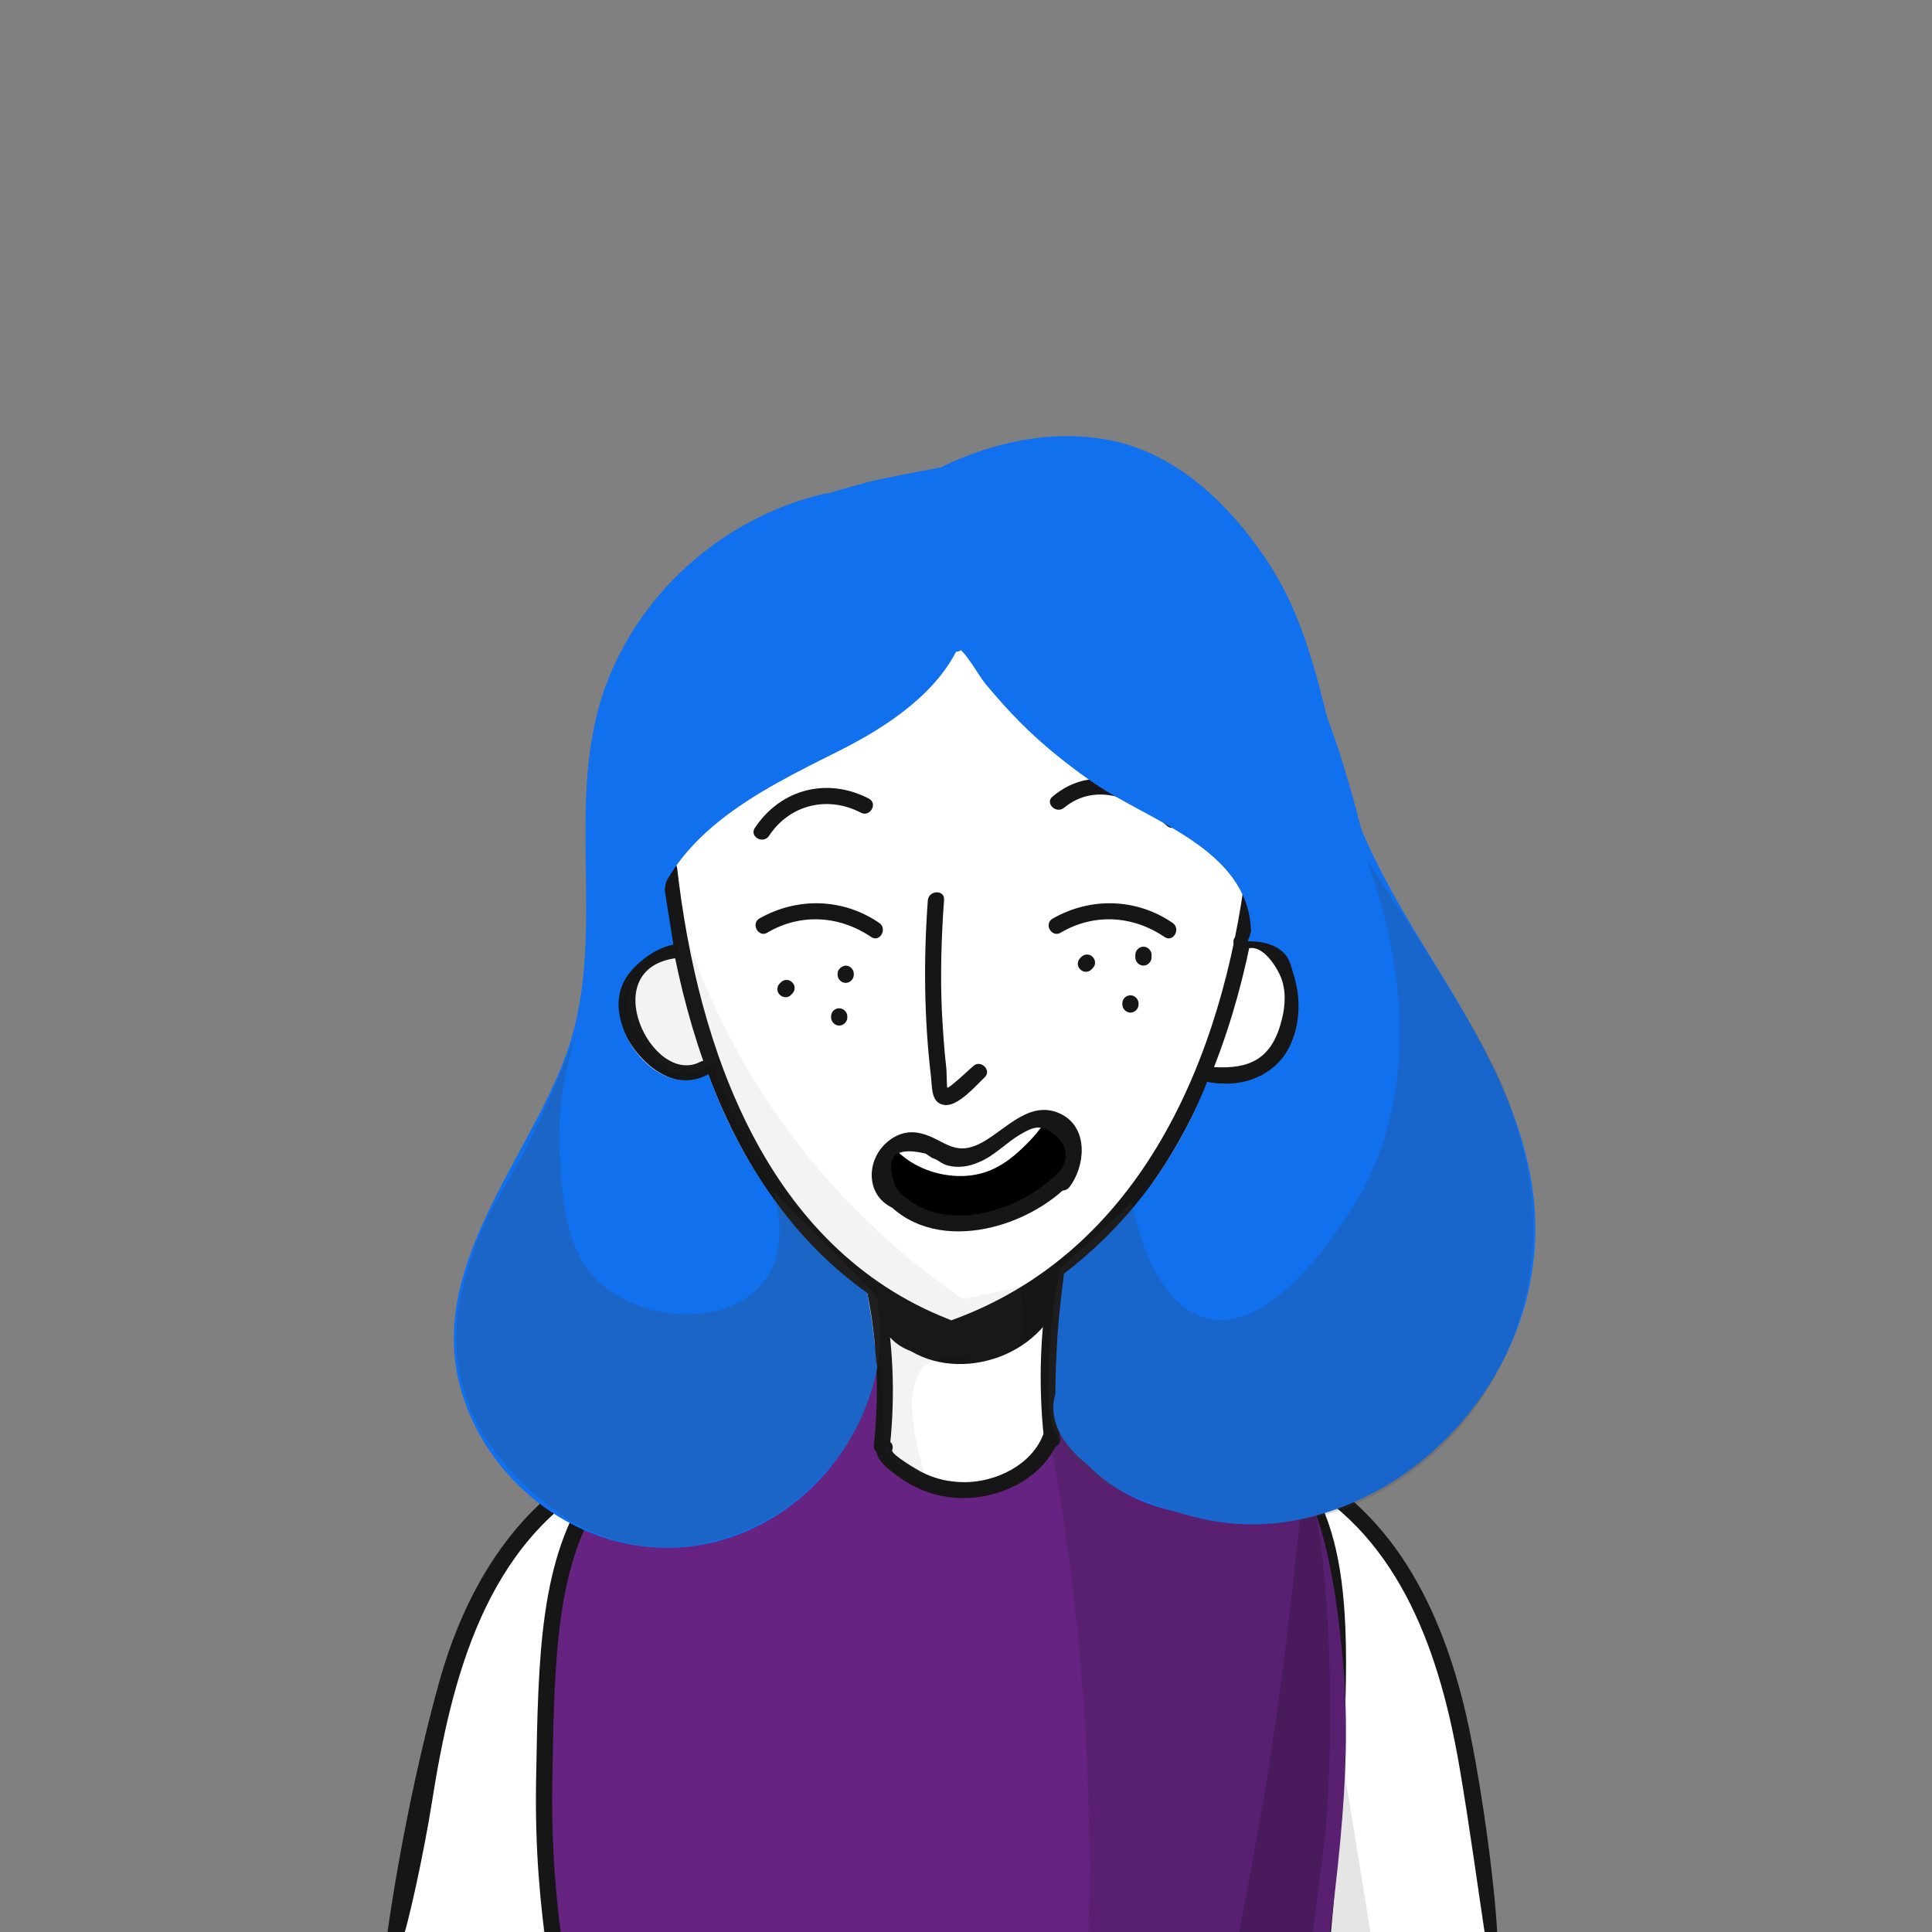 <?xml version="1.0" encoding="UTF-8" standalone="no"?>
<!DOCTYPE svg PUBLIC "-//W3C//DTD SVG 1.1//EN" "http://www.w3.org/Graphics/SVG/1.1/DTD/svg11.dtd">
<svg width="100%" height="100%" viewBox="0 0 512 512" version="1.1" xmlns="http://www.w3.org/2000/svg" xmlns:xlink="http://www.w3.org/1999/xlink" xml:space="preserve" xmlns:serif="http://www.serif.com/" style="fill-rule:evenodd;clip-rule:evenodd;stroke-miterlimit:10;">
    <rect x="0" y="0" width="512" height="512" fill="#808080" stroke="none"/>
    <g id="hand_right" transform="matrix(1.432,0,0,1.432,-978.189,-180.581)">
        <path d="M801.2,395.8C795.1,398.2 786.3,402.7 778.8,411.2C776.4,414 769.7,422.1 763.8,450.5C757.8,479.3 754.4,506.1 754.4,506.1C753.2,515.7 792.1,518 793.2,513.6C796.6,499.9 800.8,482.2 802.6,457.3C803.8,441.4 804.1,420.5 801.2,395.8Z" style="fill:white;fill-rule:nonzero;"/>
        <g>
            <g>
                <path d="M793.4,396.9C778,405.2 769,420.8 764.4,437.3C760.207,452.264 756.425,471.269 754.373,486.827C754.128,488.679 755.617,490.521 756.568,488.178C758.677,482.978 761.759,467.591 763,459.8C766.6,436.9 772.9,411.5 795,399.6C796.7,398.6 795.1,396 793.4,396.9Z" style="fill:rgb(22,22,22);fill-rule:nonzero;"/>
            </g>
        </g>
        <path d="M799.757,489.287C798.155,501.183 778.12,510.212 782.311,489.287C784.008,480.815 785.696,471.756 787.8,461.9C792.3,440.9 796.1,422.9 799,423.2C802.6,423.5 804,453.7 800.8,480.8C800.484,483.529 800.152,486.355 799.757,489.287Z" style="fill:rgb(61,61,61);fill-opacity:0.11;fill-rule:nonzero;"/>
    </g>
    <g id="hand_left" transform="matrix(1.432,0,0,1.432,-978.189,-180.581)">
        <path d="M917,396.5C923,398.9 931.6,403.4 938.8,411.9C941.2,414.7 947.7,422.8 953.5,451.2C959.3,480 962.7,506.8 962.7,506.8C963.9,516.4 925.7,518.7 924.7,514.3C921.4,500.6 917.3,482.9 915.5,458C914.5,442.2 914.2,421.2 917,396.5Z" style="fill:white;fill-rule:nonzero;"/>
        <g>
            <g>
                <path d="M923.2,400.2C942.5,410.9 949.7,432.7 953.2,453.2C955.1,464.3 956.6,475.6 958.3,486.8C958.769,490.084 960.214,490.069 960.253,487.031C960.34,480.356 958.086,461.395 955.2,447.1C951.3,427.7 943,407.8 924.8,397.8C923,396.7 921.5,399.3 923.2,400.2Z" style="fill:rgb(22,22,22);fill-rule:nonzero;"/>
            </g>
        </g>
        <path d="M925.6,416.1C927.8,429.2 931.6,451.9 936.2,480.5C943.7,526.5 932.2,539.3 923.4,507.7C908.6,454.8 919.7,494 913.7,472C905,440.4 902.3,432.9 906.8,425.9C909.3,422.5 914.1,417.9 925.6,416.1Z" style="fill:rgb(61,61,61);fill-opacity:0.13;fill-rule:nonzero;"/>
    </g>
    <g id="torso" transform="matrix(1.432,0,0,1.432,-978.189,-180.581)">
        <path d="M793.8,401.5C784.5,415 784.2,432.1 783.8,455.8C783.589,468.245 784.546,478.716 785.982,488.254C787.269,496.802 925.721,501.751 927.055,491.195C927.676,486.28 928.223,480.971 928.7,474.3C931.4,434 932.8,413.8 923.2,399.8C899.2,365.2 818.3,365.8 793.8,401.5Z" style="fill:rgb(102,35,129);fill-rule:nonzero;stroke:rgb(22,22,22);stroke-width:3px;"/>
        <path d="M874.2,376.6C882.375,413.601 888.92,464.967 881.413,524.326C880.196,533.949 921.7,538.5 926.9,501.3C932,464.3 933.5,448.2 931,427.5C928.8,408.6 925.2,401.7 921.6,396.8C907.4,378 881.6,376.7 874.2,376.6Z" style="fill:rgb(89,32,113);fill-rule:nonzero;"/>
        <path d="M925,402.6C923.4,402.6 923.4,415.7 919.1,445.1C918.68,448.038 918.242,450.924 917.774,453.848C915.565,467.64 912.686,482.264 907.9,507.1C904.1,526.5 922.6,515.5 924.3,499.4C926.557,478.813 927.691,471.885 928.343,465.5C928.644,462.549 928.842,459.714 929,455.7C930.2,428.4 927.2,402.6 925,402.6Z" style="fill:rgb(73,27,93);fill-rule:nonzero;"/>
    </g>
    <g id="head" transform="matrix(1.432,0,0,1.432,-978.189,-180.581)">
        <path d="M803.7,268.1C797.5,280.9 797.8,292.1 798.4,313.6C798.9,334.3 799.3,349.9 809.6,357.3C819.3,364.3 829,357.7 838.8,367.3C840.6,369 848.1,376.4 847.4,385.3C847.1,389.4 845.2,391.6 846.5,394.7C848.6,399.6 855.8,400.7 857.4,400.9C864.7,402 870.3,398.4 871.9,397.4C874.9,395.4 876.7,393.1 877.5,392.1C885,382.1 887.7,367 891.7,358.1C900.1,339.4 915.9,345.3 925.1,326.5C932.4,311.4 928.2,295.4 926.6,289.3C922.3,273.1 912.7,263.3 904.5,254.8C892.4,242.3 882.5,232.3 867.6,229.7C841.7,225.2 814.6,245.5 803.7,268.1Z" style="fill:white;fill-rule:nonzero;"/>
        <path d="M848.2,339C848.9,338.7 849.6,339.8 851.6,341.1C855.2,343.4 860.2,344.4 864.5,343.3C868.5,342.3 871.4,339.5 873.2,337.7C876.2,334.7 876.8,332.7 878.1,332.9C880,333.2 881.6,338.5 879.9,342.6C878.9,345 877.1,346.4 875.2,347.8C874.3,348.5 870.3,351.2 864.4,351.8C861,352.1 858.5,351.6 856.5,351.2C853.4,350.6 851.8,350.3 850.5,349.1C846.9,346.2 846.7,339.7 848.2,339Z" style="fill-rule:nonzero;"/>
        <g>
            <g>
                <path d="M805.4,286.7C809.3,321.5 822.7,359.4 858,373.2C859.8,373.9 860.6,371 858.8,370.3C824.9,357.1 812.2,320 808.4,286.7C808.1,284.8 805.1,284.8 805.4,286.7Z" style="fill:rgb(22,22,22);fill-rule:nonzero;"/>
            </g>
        </g>
        <g>
            <g>
                <path d="M913.7,286.9C909.4,321.7 894.4,357.8 859,370.5C857.2,371.1 858,374 859.8,373.4C896.6,360.2 912.3,323.2 916.7,286.9C916.9,285 913.9,285 913.7,286.9Z" style="fill:rgb(22,22,22);fill-rule:nonzero;"/>
            </g>
        </g>
        <g>
            <g>
                <path d="M854.8,292.7C854,303.6 854.1,314.6 855.4,325.5C855.6,327.4 855.4,330.3 857.9,330.6C860.4,330.9 863.7,327 865.3,325.5C866.7,324.2 864.6,322.1 863.2,323.4C862.6,323.9 858.7,327.6 858.4,327.4C858.3,327.4 858.3,324.1 858.2,323.6C857.8,320.2 857.6,316.7 857.4,313.3C857.1,306.4 857.3,299.5 857.8,292.7C858,290.7 855,290.8 854.8,292.7Z" style="fill:rgb(22,22,22);fill-rule:nonzero;"/>
            </g>
        </g>
        <g>
            <g>
                <path d="M825.1,298.7C831.2,295.1 838.4,295.5 844.3,299.5C845.9,300.6 847.4,298 845.8,296.9C839.1,292.3 830.6,292.1 823.6,296.1C822,297.1 823.5,299.7 825.1,298.7Z" style="fill:rgb(22,22,22);fill-rule:nonzero;"/>
            </g>
        </g>
        <g>
            <g>
                <path d="M879.4,298.7C885.5,295.1 892.7,295.5 898.6,299.5C900.2,300.6 901.7,298 900.1,296.9C893.4,292.3 884.9,292.1 877.9,296.1C876.2,297.1 877.7,299.7 879.4,298.7Z" style="fill:rgb(22,22,22);fill-rule:nonzero;"/>
            </g>
        </g>
        <g>
            <g>
                <path d="M849.3,346.8C846.5,340.5 848.2,338.1 854.4,339.6C854.8,339.9 855.2,340.1 855.6,340.4C856.9,340.8 857.1,341.4 858.5,341.8C860.4,342.3 862.4,342 864.2,341.2C867.2,340 869.2,337.6 872,336C874.5,334.5 875.9,334.2 878.3,336.1C881.3,338.6 880.6,341.4 878.4,344.3C877.2,345.8 879.8,347.3 881,345.8C883.9,342 884.6,335.1 879.7,332.4C873.9,329.3 869.3,335.1 864.9,337.5C859.3,340.6 857.6,336.4 852.7,335.7C850.5,335.4 848.4,336.3 846.8,337.9C843.4,341.3 843.5,347.2 848,349.5C849.5,350.3 851,347.7 849.3,346.8Z" style="fill:rgb(22,22,22);fill-rule:nonzero;"/>
            </g>
        </g>
        <g>
            <g>
                <path d="M846.4,347.7C855.3,358.7 873.3,353.7 881.5,344.7C882.8,343.3 880.7,341.1 879.4,342.6C872.2,350.5 856.4,355.4 848.6,345.6C847.3,344 845.2,346.2 846.4,347.7Z" style="fill:rgb(22,22,22);fill-rule:nonzero;"/>
            </g>
        </g>
        <g>
            <g>
                <path d="M829.5,310.2C829.6,310.1 829.7,310 829.7,310C830.3,309.4 830.3,308.5 829.7,307.9C829.1,307.3 828.2,307.3 827.6,307.9C827.5,308 827.4,308.1 827.4,308.1C826.8,308.7 826.8,309.6 827.4,310.2C828,310.8 829,310.8 829.5,310.2Z" style="fill:rgb(22,22,22);fill-rule:nonzero;"/>
            </g>
        </g>
        <g>
            <g>
                <path d="M838.1,306.3L838.1,306.5C838.1,307.3 838.8,308 839.6,308C840.4,308 841.1,307.3 841.1,306.5L841.1,306.3C841.1,305.5 840.4,304.8 839.6,304.8C838.8,304.9 838.1,305.5 838.1,306.3Z" style="fill:rgb(22,22,22);fill-rule:nonzero;"/>
            </g>
        </g>
        <g>
            <g>
                <path d="M836.9,314.2L836.9,314.4C836.9,315.2 837.6,315.9 838.4,315.9C839.2,315.9 839.9,315.2 839.9,314.4L839.9,314.2C839.9,313.4 839.2,312.7 838.4,312.7C837.6,312.7 836.9,313.3 836.9,314.2Z" style="fill:rgb(22,22,22);fill-rule:nonzero;"/>
            </g>
        </g>
        <g>
            <g>
                <path d="M883.2,303.2C883.1,303.3 883,303.4 883,303.4C882.4,304 882.4,304.9 883,305.5C883.6,306.1 884.5,306.1 885.1,305.5C885.2,305.4 885.3,305.3 885.3,305.3C885.9,304.7 885.9,303.8 885.3,303.2C884.8,302.6 883.8,302.6 883.2,303.2Z" style="fill:rgb(22,22,22);fill-rule:nonzero;"/>
            </g>
        </g>
        <g>
            <g>
                <path d="M893.2,302.8L893.2,303.3C893.2,304.1 893.9,304.8 894.7,304.8C895.5,304.8 896.2,304.1 896.2,303.3L896.2,302.8C896.2,302 895.5,301.3 894.7,301.3C893.9,301.3 893.2,302 893.2,302.8Z" style="fill:rgb(22,22,22);fill-rule:nonzero;"/>
            </g>
        </g>
        <g>
            <g>
                <path d="M890.8,311.8L890.8,312C890.8,312.8 891.5,313.5 892.3,313.5C893.1,313.5 893.8,312.8 893.8,312L893.8,311.8C893.8,311 893.1,310.3 892.3,310.3C891.5,310.3 890.8,310.9 890.8,311.8Z" style="fill:rgb(22,22,22);fill-rule:nonzero;"/>
            </g>
        </g>
        <g>
            <g>
                <path d="M825.4,280.8C829.2,275 836.3,273.3 842.4,276.5C844.1,277.4 845.6,274.8 843.9,273.9C836.2,269.9 827.6,272.1 822.8,279.3C821.7,280.9 824.3,282.4 825.4,280.8Z" style="fill:rgb(22,22,22);fill-rule:nonzero;"/>
            </g>
        </g>
        <g>
            <g>
                <path d="M880,275.6C886.2,270.5 893.9,274.2 899,278.9C900.4,280.2 902.5,278.1 901.1,276.8C894.7,270.9 885.4,267.2 877.9,273.5C876.4,274.7 878.5,276.8 880,275.6Z" style="fill:rgb(22,22,22);fill-rule:nonzero;"/>
            </g>
        </g>
        <g>
            <g>
                <path d="M843.7,365.9C845.5,375.1 845.8,384.3 844.8,393.6C844.6,395.5 847.6,395.5 847.8,393.6C848.8,384 848.4,374.5 846.5,365.1C846.2,363.2 843.3,364 843.7,365.9Z" style="fill:rgb(22,22,22);fill-rule:nonzero;"/>
            </g>
        </g>
        <g>
            <g>
                <path d="M877.3,362.2C875.6,372.2 875.2,382.3 876.3,392.4C876.5,394.3 879.5,394.3 879.3,392.4C878.2,382.6 878.5,372.8 880.2,363C880.5,361.1 877.6,360.3 877.3,362.2Z" style="fill:rgb(22,22,22);fill-rule:nonzero;"/>
            </g>
        </g>
        <g>
            <g>
                <path d="M845.4,393.7C844.6,396.1 847.8,398.2 849.4,399.4C852.5,401.7 856.3,403.1 860.1,403.3C867.8,403.8 876.2,399.8 879,392.5C879.7,390.7 876.8,389.9 876.1,391.7C873.9,397.3 867.3,400.4 861.6,400.4C858.8,400.4 856.1,399.8 853.6,398.5C853,398.2 848,395.3 848.2,394.5C848.9,392.6 846,391.8 845.4,393.7Z" style="fill:rgb(22,22,22);fill-rule:nonzero;"/>
            </g>
        </g>
        <g>
            <g>
                <path d="M845.2,369.3C850.2,372.7 855.9,376 862.1,375.1C868.3,374.2 873.9,369.5 878.5,365.6C880,364.3 877.8,362.2 876.4,363.5C872.4,366.9 867.1,371.4 861.7,372.1C856.1,372.9 851.2,369.9 846.7,366.8C845.1,365.6 843.6,368.2 845.2,369.3Z" style="fill:rgb(22,22,22);fill-rule:nonzero;"/>
            </g>
        </g>
        <g>
            <g>
                <path d="M846.4,371.7C849.6,377.2 855.6,377.5 861.3,376.3C867.4,375.1 874.8,372.7 878.1,367C879.1,365.3 876.5,363.8 875.5,365.5C871.7,372.2 853.6,378.3 848.9,370.2C848,368.5 845.4,370 846.4,371.7Z" style="fill:rgb(22,22,22);fill-rule:nonzero;"/>
            </g>
        </g>
        <g>
            <g>
                <path d="M847.4,372.4C855.4,382.5 872.5,379.4 878.3,368.5C879.2,366.8 876.6,365.3 875.7,367C870.7,376.4 856.3,378.9 849.5,370.3C848.3,368.8 846.2,370.9 847.4,372.4Z" style="fill:rgb(22,22,22);fill-rule:nonzero;"/>
            </g>
        </g>
        <g>
            <g>
                <path d="M812.7,322.6C803.8,327.3 793.1,305.2 808.4,303.4C810.3,303.2 810.3,300.2 808.4,300.4C801.2,301.2 795.9,307.5 797.8,314.9C799.6,321.5 807.2,328.8 814.2,325.2C815.9,324.3 814.4,321.7 812.7,322.6Z" style="fill:rgb(22,22,22);fill-rule:nonzero;"/>
            </g>
        </g>
        <g>
            <g>
                <path d="M913.6,301.8C916.7,300.3 919.8,305.6 920.4,307.7C921.2,310.4 920.8,313.3 920,315.9C917.9,322.9 913.2,324.1 906.6,323.5C904.7,323.3 904.7,326.3 906.6,326.5C910.7,326.9 915.5,327.2 918.8,324.1C921.8,321.4 923.4,316.4 923.7,312.5C924.2,306.8 919.5,295.5 912.1,299.2C910.4,300.1 911.9,302.7 913.6,301.8Z" style="fill:rgb(22,22,22);fill-rule:nonzero;"/>
            </g>
        </g>
        <path d="M843.4,215.4C832.1,218.5 819,222.2 808.7,232.8C797.6,244.2 795.1,258.3 793.7,265.9C792.6,271.8 792.8,276.5 792.8,276.5C792.8,282.8 793.9,285.3 794.2,291.9C794.2,291.9 794.4,296.7 793.7,303.3C793.3,306.7 788.5,322.9 780.7,340.3C774.9,353.3 771.6,354 769.7,362.3C768.7,366.7 765.4,381 774,394.2C784.4,410.1 803.3,411.1 804.7,411.1C824,411.8 835.6,397.6 837.4,395.4C842.4,389.1 844.4,382.6 845.3,378.6C845.1,376.2 844.9,373.6 844.5,371C844.2,369.1 843.9,367.2 843.6,365.4C842.6,364.7 841.3,363.7 839.8,362.5C833.1,357 829,351.7 826.8,348.7C820.2,339.8 816.3,330.8 814.2,324.9C813.4,325.3 812.2,325.9 810.6,326C805.1,326.4 800,321.3 798.3,316.1C797.9,314.8 797,312 798.1,308.8C799.1,306.1 801.1,304.5 802.2,303.6C804.3,301.9 806.4,301.2 807.7,300.9C807.2,297.5 806.6,294.1 806.1,290.7C806.4,289 806.9,286.4 808.4,283.6C812.7,275.4 819.6,274.7 836.9,264.9C846.9,259.2 852.2,255.1 856.7,249.4C858.6,247 859.9,244.9 860.8,243.5C862,245.9 863.8,249.4 866.7,253.1C869.8,257.1 873.1,260 878.3,264C888.8,272 900.1,278.8 901.5,279.7C909.2,284.3 913.2,286.2 914.7,290.9C915.8,294.5 914.9,298 914,300.3C915.2,300.3 918.8,300.3 920.9,302.7C921.6,303.5 921.9,304.4 922.3,305.8C922.5,306.5 923.4,309.1 923.4,312.1C923.4,313.9 923.3,320 918.5,323.8C913.5,327.8 907.3,326.5 906.5,326.3C904.5,331.4 901.3,338.1 896.3,345.1C890.7,352.8 884.6,358.3 880,361.8C879.4,366.5 878.8,371.6 878.6,377C878.4,380.5 878.4,383.8 878.4,387C879.1,389.2 880.4,392.2 882.7,395.2C891.5,406.6 907,406.9 910.9,407C922.6,407.3 931.3,402.7 937.1,399.7C941.2,397.5 946.8,394.6 952.1,388.8C960.9,379.3 963.2,368.7 964.2,364.2C967.5,348.6 963.1,335.9 960.8,329.4C955.8,315.5 951.5,315.6 943,300.3C933.4,282.7 937.3,279.3 924.6,248.2C917.5,230.8 913,223.9 905.9,218.1C902.7,215.5 895.1,209.6 884.5,208.5C881.1,208.2 878.6,208.5 864.7,211.2C851.6,213.6 845.2,214.9 843.4,215.4Z" style="fill:rgb(16,112,238);fill-rule:nonzero;"/>
        <g>
            <g>
                <path d="M861.5,244.5C861.4,244.3 861.3,244.2 861.3,244C861.2,244.6 861.1,245.2 861.1,245.8C861.3,245.7 861.4,245.5 861.6,245.4C861,245.5 860.4,245.6 859.8,245.6C861.8,246.5 864,250.9 865.5,252.7C867.6,255.2 869.7,257.6 872,259.9C876.1,264 880.7,267.7 885.5,271C895.8,278.1 914,283.2 914.6,298.2C914.7,300.1 917.7,300.1 917.6,298.2C917.1,284 903.1,278.2 892.6,272C885.9,268.1 879.7,263.3 874.2,257.8C871.2,254.8 868.4,251.7 865.9,248.3C864.6,246.6 863.4,243.8 861.4,243C860.7,242.7 860.1,242.8 859.6,243.2C859.4,243.3 859.3,243.5 859.1,243.6C858.6,244.1 858.6,244.8 858.9,245.4C859,245.6 859.1,245.7 859.1,245.9C859.7,247.7 862.2,246.2 861.5,244.5Z" style="fill:rgb(16,112,238);fill-rule:nonzero;"/>
            </g>
        </g>
        <g>
            <g>
                <path d="M835.5,217.5C817.9,221.7 802.8,234.4 795.9,251.2C786.5,274 796.4,299.5 787.4,322.5C780,341.7 762.1,361.2 768.4,383.3C772.8,398.8 787.1,411 803.2,412.4C823.6,414.2 841.5,399 845.4,379.4C845.8,377.5 842.9,376.7 842.5,378.6C839,396.2 823.8,410 805.4,409.5C789.1,409.1 773.7,396 770.7,379.9C766.9,359.1 783.9,340.8 790.7,322.6C798.2,302.6 791.6,281.5 796,261.1C800.3,241.1 816.6,225.2 836.3,220.5C838.2,219.9 837.4,217 835.5,217.5Z" style="fill:rgb(16,112,238);fill-rule:nonzero;"/>
            </g>
        </g>
        <g>
            <g>
                <path d="M859.3,215.1C867.2,211.4 876.1,209.3 884.8,210.3C896.6,211.6 906,219.4 912.9,228.6C926.2,246.5 925.8,269.7 936,289.1C944.9,306.2 958.1,321.6 962.8,340.6C968,362 959.1,384.6 940.9,396.8C930.6,403.7 917.9,407.4 905.6,404.3C900,402.9 894.6,400.6 889.8,397.4C886.2,395 880.1,390.7 881.1,385.6C881.5,383.7 878.6,382.9 878.2,384.8C876.7,392.5 885,398.2 890.7,401.4C900,406.7 910.7,409.4 921.4,407.7C944,404.1 962.4,385 966.4,362.8C970.6,339.5 958,319.7 946.3,300.7C939.7,289.9 933.7,279 930.6,266.6C927.3,253.6 925,240.9 917.4,229.6C910.6,219.5 901,210.1 888.6,207.6C878.1,205.5 867.3,207.8 857.8,212.3C856,213.4 857.5,216 859.3,215.1Z" style="fill:rgb(16,112,238);fill-rule:nonzero;"/>
            </g>
        </g>
        <g>
            <g>
                <path d="M859.5,233.9C861.3,253 840.1,260.4 826.5,267.6C814,274.3 802.2,284.1 799.9,298.9C799.6,300.8 802.5,301.6 802.8,299.7C805.7,281 823.3,272.6 838.5,265C850.6,258.9 864,249.3 862.5,233.9C862.3,232 859.3,232 859.5,233.9Z" style="fill:rgb(16,112,238);fill-rule:nonzero;"/>
            </g>
        </g>
        <path d="M934.8,347.2C933.7,349.1 919.7,373.7 906.2,370C896,367.2 892.9,350.3 892.6,348.6C888.2,352.7 883.8,356.8 879.3,360.9C878.5,364.7 877.5,370.3 877.3,377.2C877,384.2 876.9,387.8 878.3,391.2C881.5,398.7 889.5,401.7 896.7,404.5C900.9,406.1 909.7,409.3 921.2,407.9C934,406.3 942.4,399.9 945.7,397.4C952.425,392.158 956.907,386.074 959.888,380.604C962.536,375.745 964,371.37 964.8,368.5C969.5,351.6 964.8,337.5 962.8,331.4C959.8,322.3 954.2,313.5 943.1,296C940.1,291.4 937.6,287.6 936,285.1C939.2,294 948.6,322.3 934.8,347.2Z" style="fill:rgb(61,61,61);fill-opacity:0.19;fill-rule:nonzero;"/>
        <path d="M790.1,316.5C788.3,321.6 786,330.1 786.7,340.7C787.3,349.5 788,358.6 794.9,364.2C803.1,370.9 818.7,371.6 824.8,362.8C829.2,356.5 826.7,348.1 826.2,346.5C832.6,353 838.9,359.4 845.3,365.9C845.9,369.2 846.6,374.8 845,381.6C842.9,390.5 838,396.1 835.8,398.6C829.7,405.5 823,408.5 821.5,409.1C818.5,410.4 810.2,413.9 799.7,411.8C790.2,409.9 784.3,404.6 781,401.6C777.8,398.6 770.2,391.5 768.1,379.8C766.5,371 768.7,363.9 770.5,358.4C772.8,351 775.2,348.5 780.4,338.7C782.9,333.5 786.5,326.1 790.1,316.5Z" style="fill:rgb(61,61,61);fill-opacity:0.23;fill-rule:nonzero;"/>
        <path d="M809.7,298C812.6,306.8 817.2,317.8 824.8,329.4C837,348 851.4,359.8 861.3,366.5C864.8,365.8 868.2,365 871.7,364.3C872.7,368.3 873.4,373.3 870.8,375.9C866.8,380 858.8,375.2 854.5,378.7C851.8,380.9 850.2,386.3 854.8,401C852.2,399.1 849.6,397.2 846.9,395.3C846.4,385.1 845.9,375 845.3,364.8C839.4,360.3 831.5,353.1 824.6,342.5C819.9,335.4 816.9,328.6 814.9,323C814.3,323.4 811.2,325.6 807.7,324.6C805.1,323.9 803.8,321.8 802.4,319.6C800.6,316.8 798.4,313.4 799.6,309.5C800.7,306 804.2,303.3 808.4,302.6C808.6,301.1 809.1,299.5 809.7,298Z" style="fill:rgb(61,61,61);fill-opacity:0.06;fill-rule:nonzero;"/>
    </g>
</svg>
